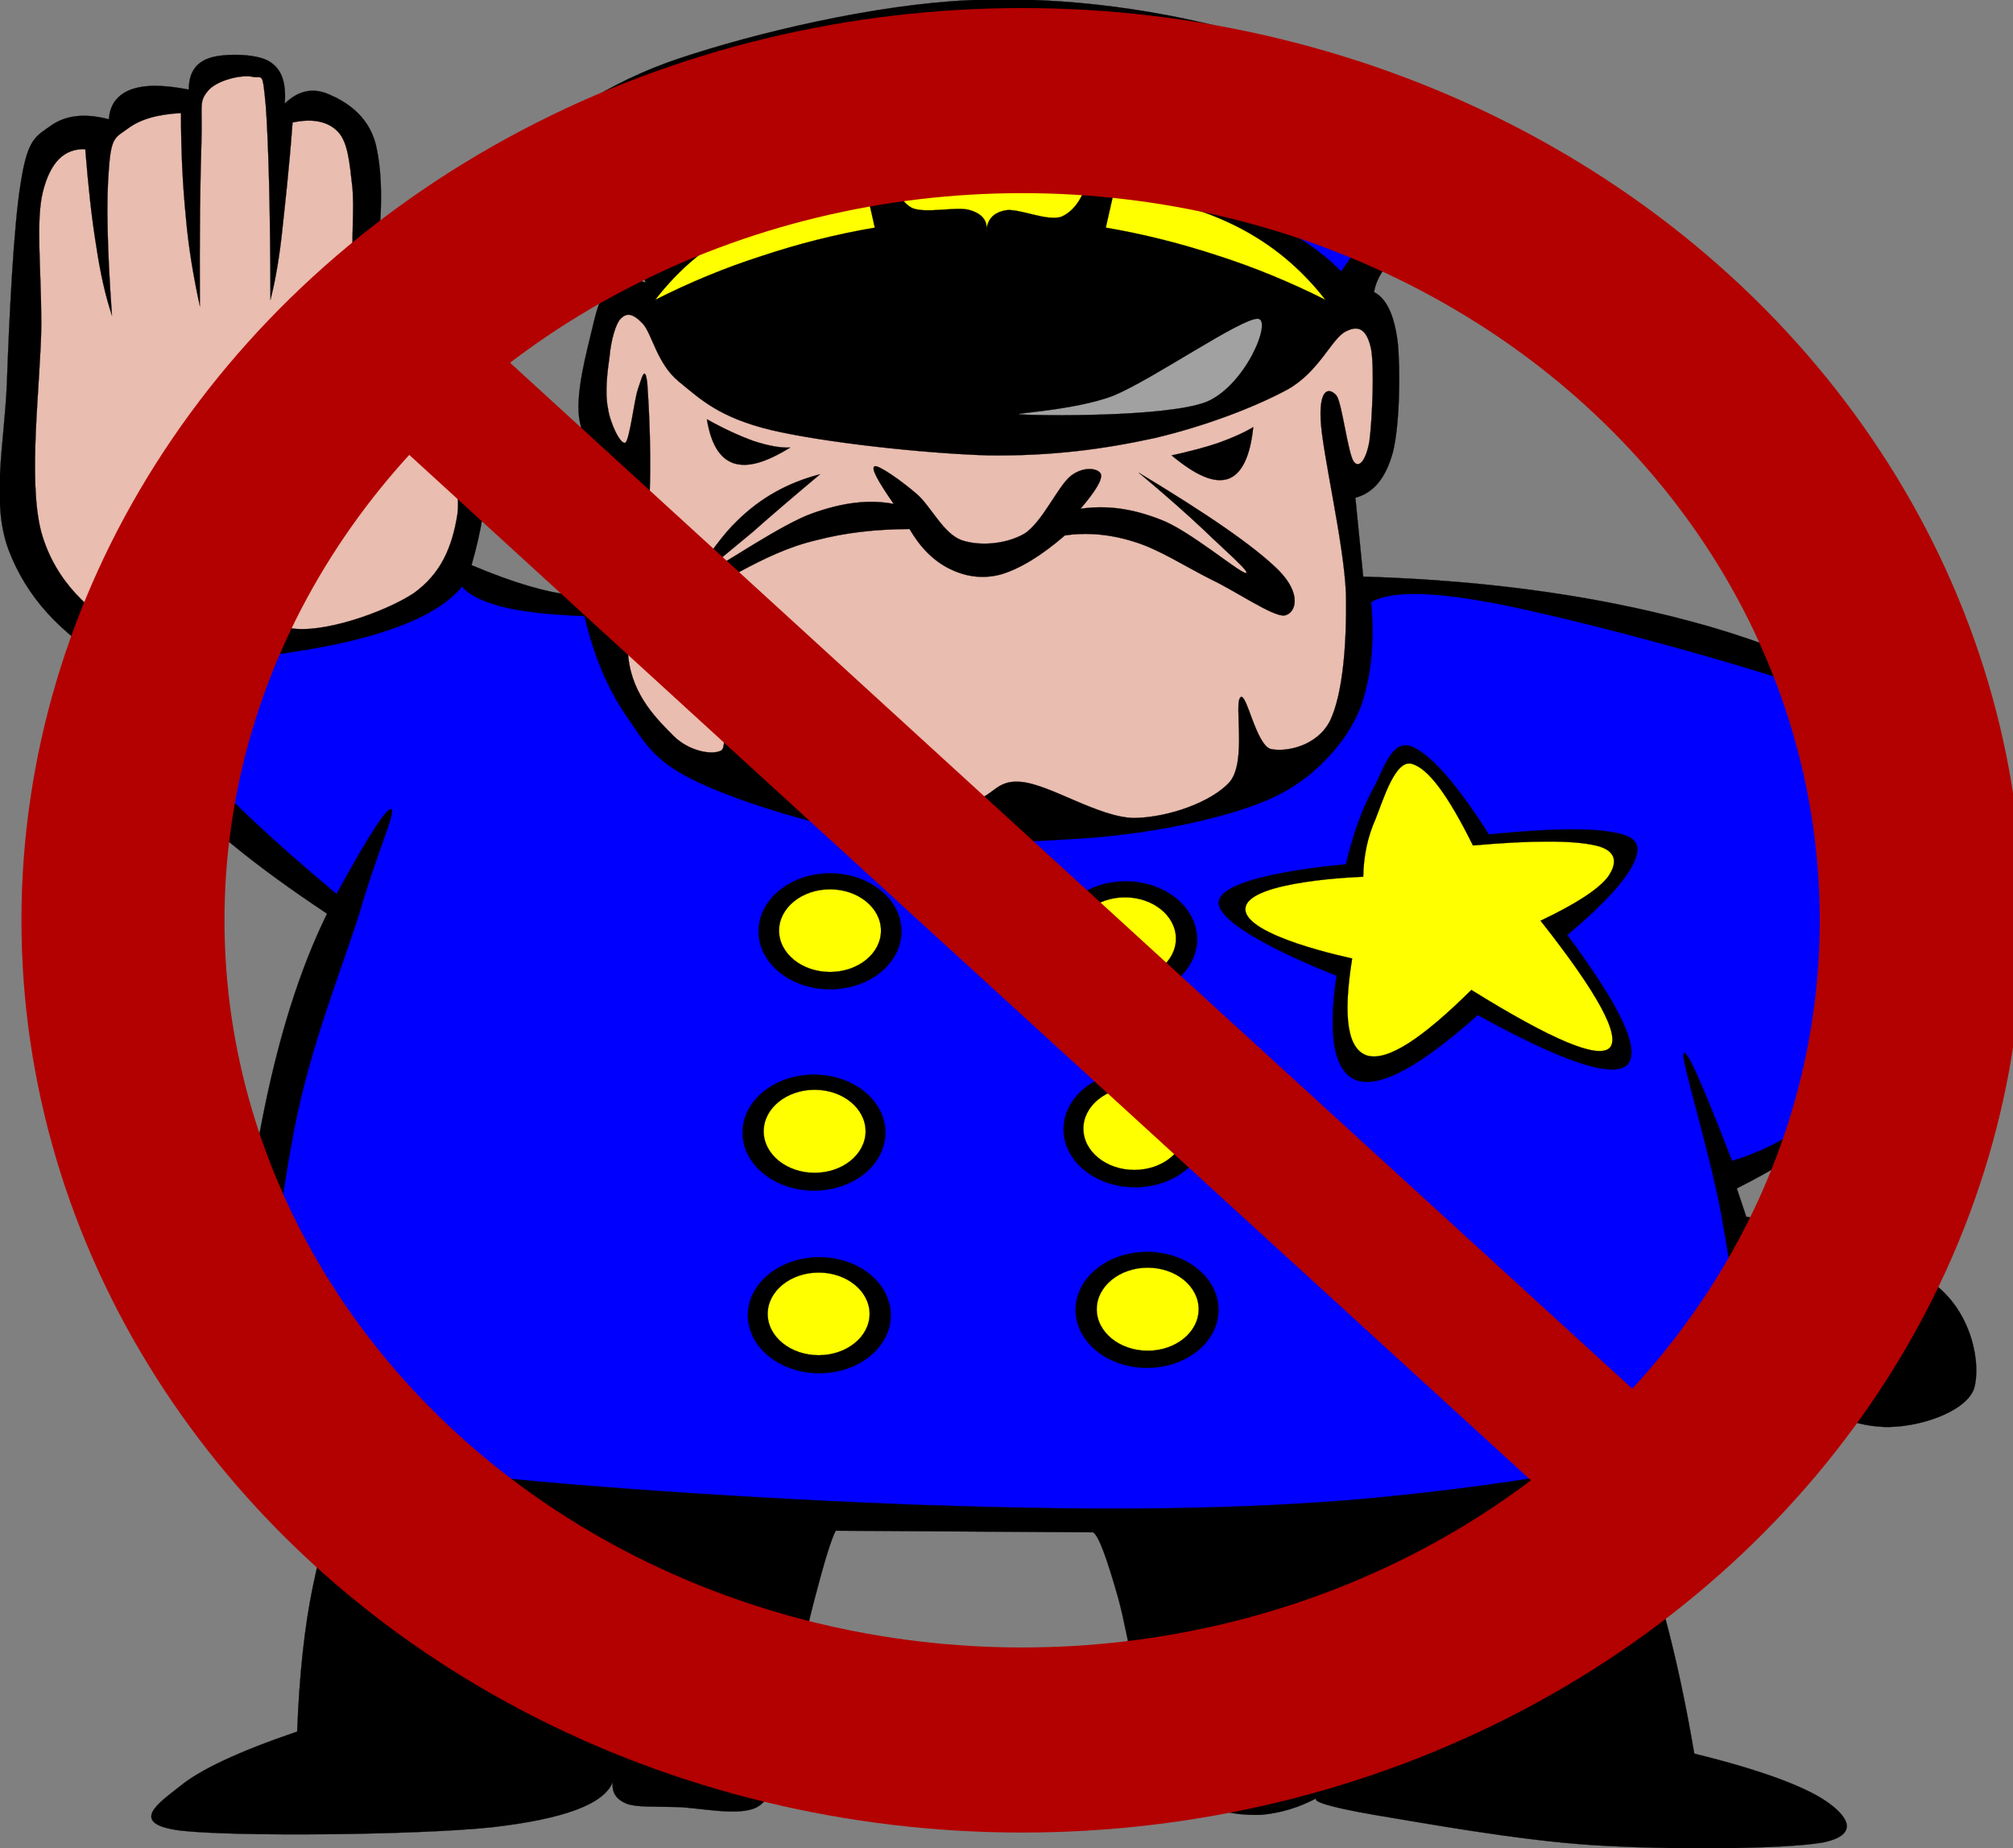 <?xml version="1.0" encoding="UTF-8" standalone="no"?>
<!-- Generator: Adobe Illustrator 10.0, SVG Export Plug-In . SVG Version: 3.0.0 Build 77)  -->

<svg
   xmlns:i="http://ns.adobe.com/AdobeIllustrator/10.0/"
   xmlns:dc="http://purl.org/dc/elements/1.1/"
   xmlns:cc="http://creativecommons.org/ns#"
   xmlns:rdf="http://www.w3.org/1999/02/22-rdf-syntax-ns#"
   xmlns:svg="http://www.w3.org/2000/svg"
   xmlns="http://www.w3.org/2000/svg"
   xmlns:sodipodi="http://sodipodi.sourceforge.net/DTD/sodipodi-0.dtd"
   xmlns:inkscape="http://www.inkscape.org/namespaces/inkscape"
   enable-background="new 0 0 361.168 331.604"
   height="331.604"
   i:pageBounds="0 792 612 0"
   i:rulerOrigin="0 0"
   i:viewOrigin="125.0005 561"
   overflow="visible"
   space="preserve"
   viewBox="0 0 361.168 331.604"
   width="361.168"
   id="svg2"
   version="1.1"
   inkscape:version="0.48.4 r9939"
   sodipodi:docname="Police_man_ganson.svg">
  <rect x="0" y="0" width="361.168" height="331.604" fill="#808080" stroke="none"/>
  <defs
     id="defs65" />
  <sodipodi:namedview
     pagecolor="#ffffff"
     bordercolor="#666666"
     borderopacity="1"
     objecttolerance="10"
     gridtolerance="10"
     guidetolerance="10"
     inkscape:pageopacity="0"
     inkscape:pageshadow="2"
     inkscape:window-width="1280"
     inkscape:window-height="977"
     id="namedview63"
     showgrid="false"
     inkscape:zoom="0.71169225"
     inkscape:cx="180.584"
     inkscape:cy="165.802"
     inkscape:window-x="-4"
     inkscape:window-y="-4"
     inkscape:window-maximized="1"
     inkscape:current-layer="svg2" />
  <g
     i:dimmedPercent="50"
     i:layer="yes"
     i:rgbTrio="#4F008000FFFF"
     id="Layer_1">
    <g
       id="g7">
      <path
         clip-rule="evenodd"
         d="     M115.848,50.706c-2.556-0.972-4.572-0.828-6.192,0.576c-1.692,1.332-2.448,3.492-3.384,7.596     c-0.972,4.14-3.24,12.168-2.232,16.884c1.044,4.68,3.636,8.064,8.172,10.728c0.828,8.136,0.396,13.68-1.152,17.172     c-1.692,3.348-4.032,3.456-8.424,3.096c-4.536-0.468-10.368-2.124-18.036-5.364c1.8-6.264,2.592-11.34,2.52-15.768     c-0.144-4.392-3.492-7.02-3.096-10.404c0.252-3.528,4.392-6.912,5.076-10.152c0.576-3.384-2.34-6.3-1.116-9.576     c1.332-3.42,7.704-7.128,8.424-10.152c0.468-3.132-2.556-6.912-5.328-7.884c-2.916-1.044-7.56-0.108-11.556,1.98     c-3.996,2.016-8.172,5.4-12.384,10.152c1.584-10.44,1.584-18.18,0.288-23.652c-1.368-5.472-5.76-7.884-8.46-9.036     c-2.772-1.188-5.4-0.72-7.884,1.692c0.288-3.744-0.504-6.228-2.808-7.596c-2.34-1.44-8.316-1.44-10.728-0.576     c-2.448,0.828-3.672,2.664-3.672,5.652c-4.68-0.9-7.92-0.9-10.404,0c-2.34,0.9-3.78,2.628-3.924,5.328     c-4.428-1.152-7.776-0.72-10.44,1.152c-2.628,1.908-4.14,2.231-5.364,10.116c-1.332,7.848-2.124,25.2-2.52,36.36     C0.72,80.046-1.584,90.126,1.512,98.586c3.204,8.46,9.216,15.084,18.576,20.556c0,6.48,3.06,13.284,9.576,20.844     c6.48,7.596,16.02,15.3,29.016,23.94c-4.824,9.828-8.82,22.176-11.844,38.016c-3.168,15.805-5.148,34.021-6.48,55.764     c2.124,1.404,5.04,2.773,8.748,4.248c3.708,1.477,7.992,2.881,13.248,4.5c-2.664,4.645-4.68,10.656-6.192,18.037     c-1.548,7.451-2.448,15.984-2.844,26.172c-10.656,3.637-17.496,6.875-21.096,9.863c-3.636,2.881-9.324,6.625,0,7.885     c9.576,1.152,42.732,0.828,56.016-0.576c12.924-1.477,20.16-4.141,21.708-8.137c-0.216,1.873,0.576,3.133,2.52,3.924     c1.872,0.648,4.788,0.469,8.748,0.576c3.996,0.037,11.376,1.801,14.652,0c3.132-1.836,2.124-4.752,3.924-10.979     c1.656-6.408,4.788-20.377,6.48-26.785c1.692-6.48,2.916-10.367,3.672-11.809l46.189,0.289c1.043,0.721,2.447,4.607,4.5,11.809     c1.979,7.164,4.607,24.623,7.344,30.996c2.627,6.084,5.256,4.859,8.424,6.191c3.061,1.367,6.443,1.799,9.863,1.691     c3.313-0.287,6.697-1.225,10.152-3.096c-1.439,0.576,1.801,1.656,10.115,3.096c8.316,1.369,25.668,4.572,39.277,5.436     c13.607,0.865,34.02,0.756,41.256-0.467c6.84-1.439,4.355-4.861,0.467-7.488c-3.924-2.629-11.627-5.545-23.543-8.461     c-1.584-9.322-3.313-17.314-5.328-24.803s-4.32-13.789-6.768-19.441c3.852-1.115,7.703-2.52,12.096-4.211     c4.283-1.764,8.748-3.779,13.535-6.191l1.98-11.844c6.66,5.039,12.672,7.668,18.576,7.883c5.867,0.18,14.363-2.52,16.057-6.732     c1.402-4.391-0.252-13.752-7.057-18.898c-6.947-5.186-17.928-9.217-33.768-12.098l-1.693-5.076     c12.277-6.119,22.32-13.68,30.42-22.822c8.064-9.252,15.553-22.861,17.748-32.077c2.018-9.252,3.42-15.444-5.363-23.04     c-9.035-7.776-29.16-17.46-47.592-22.824c-18.504-5.328-38.881-8.28-62.244-9l-1.404-14.148c3.24-0.864,5.436-3.456,6.732-8.172     c1.225-4.824,1.367-14.832,0.863-19.728c-0.611-4.86-1.979-7.812-4.248-9c0.504-2.988,2.629-5.76,6.229-8.46     c3.637-2.664,14.076-4.644,15.48-7.596c1.332-3.096-0.324-5.688-7.596-10.692c-7.596-5.04-22.068-15.264-36.613-19.44     c-14.688-4.284-32.65-6.948-49.859-6.192c-17.28,0.756-38.772,5.94-52.128,10.404c-13.356,4.392-22.788,11.556-27.036,15.516     c-4.104,3.6-0.252,5.292,1.98,7.02c2.052,1.656,7.2,0.468,10.44,3.384C110.52,39.258,113.328,44.046,115.848,50.706z"
         fill-rule="evenodd"
         i:knockout="Off"
         stroke="#000000"
         stroke-miterlimit="10"
         stroke-width="0.036"
         id="path9" />
      <path
         clip-rule="evenodd"
         d="     M40.644,116.334c-6.876,1.44-13.068,0.36-18.576-3.096c-5.724-3.456-12.096-8.676-14.652-17.748     c-2.52-9.432-0.072-27.144,0-37.44C7.379,47.754,6.408,39.582,7.704,34.362c1.332-5.256,3.816-7.74,7.596-7.596     c0.54,6.732,1.152,12.42,1.98,17.46c0.756,5.04,1.692,9.036,2.808,12.384c-0.864-12.132-1.044-20.808-0.54-26.46     c0.396-5.616,1.188-5.472,3.348-7.056c2.196-1.656,5.292-2.592,9.576-2.808c0,6.66,0.288,12.672,0.864,18.576     c0.504,5.832,1.44,11.052,2.52,16.056c-0.072-13.428,0.072-23.004,0.288-29.556c0.18-6.516-0.468-7.056,1.116-9     c1.584-2.016,6.3-3.06,8.172-2.556c1.692,0.324,1.656-1.26,2.268,5.364c0.468,6.768,0.792,18.036,0.828,34.632     c0.576-2.268,1.368-5.976,1.98-11.268c0.576-5.364,1.368-12.168,1.98-20.556c3.636-0.792,6.408-0.18,8.172,1.692     c1.728,1.836,2.052,5.4,2.52,9.576c0.504,4.14-0.324,10.872,0.288,15.192c0.432,4.284,3.024,6.66,2.52,10.44     c-0.54,3.78-2.412,7.596-5.616,11.844c1.188,1.368,2.592,1.836,3.924,1.404c1.332-0.504,3.204-1.224,4.248-4.248     c0.828-3.132-0.828-10.044,1.404-14.076c2.232-4.176,8.676-8.352,12.096-10.152c3.312-1.764,6.912-1.296,7.884-0.54     c0.828,0.576-1.26,2.628-2.52,4.212c-1.332,1.512-4.5,1.944-5.076,4.788c-0.648,2.736,1.764,8.352,1.404,11.844     c-0.504,3.384-4.032,3.6-4.212,8.424c-0.324,4.824,3.384,14.184,2.52,20.016c-0.936,5.76-2.916,10.548-7.884,14.076     c-5.184,3.384-16.488,7.344-22.248,6.192c-5.832-1.44-11.16-7.704-12.096-13.788c-0.828-6.084,6.804-19.332,6.768-22.248     c-0.252-2.952-5.58,1.008-7.632,4.788c-2.088,3.78-5.112,11.772-4.788,17.748C34.416,105.03,36.576,110.574,40.644,116.334z"
         fill="#E9BDB0"
         fill-rule="evenodd"
         i:knockout="Off"
         stroke="#000000"
         stroke-miterlimit="10"
         stroke-width="0.036"
         id="path11" />
      <path
         clip-rule="evenodd"
         d="     M112.211,79.434c-0.9,0.396-2.772-3.564-3.132-6.192c-0.576-2.7-0.108-6.588,0.288-9.288c0.252-2.808,1.044-5.76,1.98-6.768     c1.044-1.044,2.088-1.08,3.96,0.864c1.692,1.836,2.556,7.2,6.48,10.404c3.888,3.168,7.2,6.444,16.596,8.712     c9.36,2.196,27.18,4.176,38.88,4.536c11.484,0.144,20.736-1.116,29.843-3.096c9.037-2.124,18.037-5.544,23.941-8.748     c5.688-3.204,7.92-9.216,10.439-10.404c2.412-1.26,3.779-0.18,4.5,3.096c0.648,3.312,0.18,13.104-0.289,16.596     c-0.574,3.312-1.836,5.004-2.807,3.672c-1.045-1.44-2.125-10.62-3.096-11.844c-1.08-1.296-3.098-1.728-2.846,4.248     c0.252,5.904,4.178,22.104,4.537,31.248c0.18,9.036-0.576,18.072-2.844,22.824c-2.34,4.644-8.029,5.688-10.693,5.076     c-2.627-0.9-4.283-10.152-5.363-9.288c-1.26,1.008,1.152,11.448-1.943,15.192c-3.205,3.6-11.016,6.408-17.209,6.48     c-6.408-0.144-14.975-6.012-20.268-6.48c-5.292-0.432-4.464,3.384-11.268,3.96c-6.984,0.468-22.896,1.656-29.844-1.152     c-6.948-2.952-9.504-14.652-11.556-16.056c-2.16-1.404,0.432,6.696-1.116,7.632c-1.656,0.864-5.724,0.108-8.46-2.556     c-2.844-2.88-7.416-7.2-8.172-14.076c-0.792-7.02,3.024-18.756,3.672-27.036c0.576-8.352-0.036-18.684-0.288-22.248     c-0.432-3.6-1.044-0.684-1.692,1.116C113.795,71.73,113.003,78.714,112.211,79.434z"
         fill="#E9BDB0"
         fill-rule="evenodd"
         i:knockout="Off"
         stroke="#000000"
         stroke-miterlimit="10"
         stroke-width="0.036"
         id="path13" />
      <path
         clip-rule="evenodd"
         d="     M147.132,85.086c-5.688,1.476-10.62,4.14-14.94,8.424c-4.428,4.176-11.052,15.048-10.98,16.632c0.108,1.44,7.2-5.4,11.556-7.596     c4.248-2.268,8.568-4.428,13.788-5.652c5.148-1.332,10.512-1.944,16.632-1.98c1.944,3.348,4.284,5.652,7.02,7.056     c2.7,1.368,5.796,2.016,9.288,1.116c3.455-1.008,7.309-3.348,11.557-7.02c3.852-0.576,8.027-0.252,12.383,1.116     c4.428,1.332,9.18,4.428,13.824,6.768c4.5,2.124,11.125,6.732,13.213,6.48c2.051-0.432,3.168-3.852-1.117-8.172     c-4.391-4.32-12.744-10.044-25.055-17.46c4.68,3.924,8.566,7.344,11.807,10.404c3.133,3.06,8.641,7.812,7.344,7.596     c-1.547-0.396-10.188-7.704-15.227-9.576c-5.041-1.98-9.648-2.628-14.365-1.944c2.701-3.168,3.924-5.184,3.672-6.192     c-0.395-1.08-3.059-1.512-5.363,0.252c-2.34,1.8-5.148,8.388-8.424,10.44c-3.384,1.908-8.064,2.232-11.268,1.116     c-3.24-1.224-5.4-5.94-7.884-8.172c-2.772-2.412-6.84-5.256-7.632-5.076c-0.792,0.252,0.468,2.556,3.384,6.768     c-4.392-0.864-9.216-0.252-14.616,1.692c-5.436,1.908-16.02,9.216-17.748,9.864c-1.728,0.468,3.672-3.636,7.02-6.48     C138.204,92.646,142.2,89.226,147.132,85.086z"
         fill-rule="evenodd"
         i:knockout="Off"
         stroke="#000000"
         stroke-miterlimit="10"
         stroke-width="0.036"
         id="path15" />
      <path
         clip-rule="evenodd"
         d="     M141.768,80.298c-1.872,0.072-4.032-0.36-6.48-1.152c-2.52-0.9-5.292-2.16-8.46-3.924c0.72,4.392,2.268,7.02,4.788,7.884     C134.171,83.934,137.375,82.998,141.768,80.298z"
         fill-rule="evenodd"
         i:knockout="Off"
         stroke="#000000"
         stroke-miterlimit="10"
         stroke-width="0.036"
         id="path17" />
      <path
         clip-rule="evenodd"
         d="     M210.203,81.702c3.133-0.684,6.049-1.44,8.461-2.268c2.377-0.864,4.535-1.8,6.191-2.808c-0.539,5.328-2.088,8.424-4.5,9.288     C217.8,86.742,214.595,85.338,210.203,81.702z"
         fill-rule="evenodd"
         i:knockout="Off"
         stroke="#000000"
         stroke-miterlimit="10"
         stroke-width="0.036"
         id="path19" />
      <path
         clip-rule="evenodd"
         d="     M183.167,74.358c-2.736-0.18,9.432-0.612,16.633-3.384c7.164-2.988,22.967-13.968,25.883-13.788     c2.664,0.144-2.232,12.06-9.287,14.94C209.125,74.898,186.011,74.574,183.167,74.358z"
         fill="#A1A1A1"
         fill-rule="evenodd"
         i:knockout="Off"
         stroke="#000000"
         stroke-miterlimit="10"
         stroke-width="0.036"
         id="path21" />
      <path
         clip-rule="evenodd"
         d="     M237.816,53.802c-6.229-3.132-12.564-5.76-19.152-7.884c-6.66-2.196-13.32-3.888-20.268-5.076l1.404-6.192     c8.314,0.72,15.588,2.736,21.959,5.904C228.132,43.758,233.351,48.078,237.816,53.802z"
         fill="#FFFF00"
         fill-rule="evenodd"
         i:knockout="Off"
         stroke="#000000"
         stroke-miterlimit="10"
         stroke-width="0.036"
         id="path23" />
      <path
         clip-rule="evenodd"
         d="     M117.54,53.802c6.192-3.132,12.528-5.76,19.152-7.884c6.624-2.196,13.284-3.888,20.268-5.076l-1.404-6.192     c-8.352,0.72-15.624,2.736-21.96,5.904C127.188,43.758,121.968,48.078,117.54,53.802z"
         fill="#FFFF00"
         fill-rule="evenodd"
         i:knockout="Off"
         stroke="#000000"
         stroke-miterlimit="10"
         stroke-width="0.036"
         id="path25" />
      <path
         clip-rule="evenodd"
         d="     M160.632,21.402c-0.864,3.024-1.044,5.796-0.54,8.46c0.432,2.628,0.9,5.904,3.348,7.344c2.304,1.296,8.424-0.324,10.728,0.54     c2.304,0.72,3.096,2.088,2.808,3.96c0.036-2.16,1.116-3.528,3.384-3.96c2.232-0.504,7.595,2.088,10.117,1.116     c2.555-1.116,4.104-4.104,4.787-7.02c0.541-2.988,0.072-6.192-1.404-10.152c-6.012-1.656-11.592-2.448-17.171-2.52     C171.107,19.098,165.852,19.89,160.632,21.402z"
         fill="#FFFF00"
         fill-rule="evenodd"
         i:knockout="Off"
         stroke="#000000"
         stroke-miterlimit="10"
         stroke-width="0.036"
         id="path27" />
      <path
         clip-rule="evenodd"
         d="     M153.324,15.786c5.868-2.268,12.528-3.492,20.268-3.672c7.668-0.252,16.164,0.648,25.632,2.556l-2.809,5.616v0     c-4.031-2.376-9.145-3.6-15.48-3.672c-6.408-0.072-13.788,0.864-22.536,3.096C156.708,18.414,155.016,17.118,153.324,15.786z"
         fill="#FFFF00"
         fill-rule="evenodd"
         i:knockout="Off"
         stroke="#000000"
         stroke-miterlimit="10"
         stroke-width="0.036"
         id="path29" />
      <path
         clip-rule="evenodd"
         d="     M119.231,45.63c-1.764-5.544-4.068-9.576-7.308-12.384c-3.276-2.844-10.836-2.304-11.844-4.212     c-1.116-2.016-1.872-4.14,5.652-7.632c7.632-3.744,25.488-10.656,39.132-13.788c13.5-3.096,28.224-5.112,41.399-4.5     c13.033,0.648,24.264,3.42,36.613,8.172c12.275,4.608,30.959,15.3,36.611,19.44c5.473,4.068-1.621,3.024-3.637,4.788     c-2.088,1.584-5.975,3.168-8.459,5.328c-2.592,2.16-4.752,4.788-6.768,7.884c-4.105-4.284-9.506-7.56-16.346-10.404     c-6.875-2.736-14.939-4.896-24.479-6.192l-0.865-9.036c4.824-2.988,7.129-5.472,7.057-7.308c-0.107-1.836-2.592-3.023-7.596-3.96     c-5.184-1.188-14.041-2.771-22.249-2.52c-8.172,0.216-22.464,1.8-26.208,3.924c-3.78,1.98-2.556,4.932,3.672,8.46l-0.864,9.864     c-6.372,1.188-12.06,3.024-17.748,5.364C129.384,39.222,124.127,42.174,119.231,45.63z"
         fill="#0000FF"
         fill-rule="evenodd"
         i:knockout="Off"
         stroke="#000000"
         stroke-miterlimit="10"
         stroke-width="0.036"
         id="path31" />
      <path
         clip-rule="evenodd"
         d="     M25.452,119.574c0.036,3.924,2.808,9.18,8.712,16.056c5.868,6.876,14.472,14.94,26.208,24.768     c5.868-10.692,9.108-15.66,9.864-15.192c0.756,0.576-2.88,8.568-5.652,18.288c-3.024,9.756-8.856,23.832-11.808,39.168     c-2.88,15.191-4.86,32.004-5.652,51.264c1.08,3.924,11.232,7.164,30.996,9.863c19.944,2.701,59.004,5.186,86.76,6.193     c27.468,0.936,52.308,1.115,77.437-0.865c25.092-2.16,48.707-6.047,72.107-11.807c-1.729-15.336-3.564-28.26-5.652-39.744     c-2.195-11.557-6.984-26.82-6.73-28.441c0.359-1.475,3.131,4.717,8.711,19.152c9.396-2.771,17.568-8.676,25.344-18     c7.705-9.432,19.008-27.719,20.305-37.763c0.936-10.044-0.432-14.868-13.824-21.96c-13.535-7.128-49.896-16.848-66.168-20.556     c-16.271-3.816-26.137-4.428-30.42-1.98c0.648,7.128,0.035,13.104-1.691,18.324c-1.836,5.076-5.221,9.108-9.037,12.384     c-3.889,3.168-7.561,5.04-14.076,7.02c-6.695,1.98-14.723,3.636-25.055,4.536c-10.441,0.72-24.769,1.548-36.613,0     c-11.988-1.8-26.136-6.156-34.092-9.864c-7.956-3.708-9.54-6.876-12.96-11.844c-3.456-5.004-5.94-11.016-7.596-18.036     c-6.192-0.252-10.98-0.756-14.652-1.656c-3.636-0.936-6.12-2.16-7.308-3.672c-3.312,4.032-9.504,7.128-19.152,9.576     C54.036,117.162,41.543,118.71,25.452,119.574z"
         fill="#0000FF"
         fill-rule="evenodd"
         i:knockout="Off"
         stroke="#000000"
         stroke-miterlimit="10"
         stroke-width="0.036"
         id="path33" />
      <path
         clip-rule="evenodd"
         d="     M218.664,161.802c0.432-4.968,22.824-6.732,22.824-6.732c1.332-5.724,3.061-10.332,5.039-13.824     c1.908-3.708,3.24-8.604,6.77-7.308c3.383,1.44,7.99,6.552,13.822,15.768c10.908-1.08,18.361-1.224,22.789-0.288     c4.248,0.792,4.535,2.628,3.096,5.652c-1.584,3.06-5.291,7.236-11.809,12.672c9.865,13.283,13.248,20.844,10.693,23.363     c-2.736,2.34-11.521-0.611-26.748-9c-10.189,9.037-17.1,12.924-21.42,11.809c-4.176-1.225-5.617-7.416-3.924-18.863     C239.796,175.051,218.232,166.807,218.664,161.802z"
         fill-rule="evenodd"
         i:knockout="Off"
         stroke="#000000"
         stroke-miterlimit="10"
         stroke-width="0.036"
         id="path35" />
      <path
         clip-rule="evenodd"
         d="     M223.451,162.954c0.434-5.004,21.133-5.652,21.133-5.652c0.072-3.6,0.721-7.02,2.232-10.404c1.367-3.42,3.527-10.692,6.48-9.864     c2.951,0.828,6.479,5.58,10.979,14.652c10.656-0.936,17.893-0.936,21.996,0c4.033,0.936,3.854,3.276,2.232,5.616     c-1.691,2.232-5.725,4.86-12.096,7.884c10.367,13.14,14.4,20.701,12.385,22.824c-2.125,2.016-10.297-1.404-24.805-10.404     c-8.928,8.82-14.939,12.709-18.576,11.809c-3.6-1.045-4.535-6.732-2.809-17.461C242.603,171.953,223.019,167.922,223.451,162.954     z"
         fill="#FFFF00"
         fill-rule="evenodd"
         i:knockout="Off"
         stroke="#000000"
         stroke-miterlimit="10"
         stroke-width="0.036"
         id="path37" />
      <path
         clip-rule="evenodd"
         d="     M148.919,156.682c7.075,0,12.816,4.661,12.816,10.404c0,5.742-5.741,10.404-12.816,10.404c-7.074,0-12.816-4.662-12.816-10.404     C136.104,161.343,141.845,156.682,148.919,156.682"
         fill-rule="evenodd"
         i:knockout="Off"
         stroke="#000000"
         stroke-miterlimit="10"
         stroke-width="0.036"
         id="path39" />
      <path
         clip-rule="evenodd"
         d="     M148.919,159.55c5.048,0,9.144,3.323,9.144,7.417c0,4.092-4.096,7.416-9.144,7.416c-5.047,0-9.144-3.324-9.144-7.416     C139.775,162.873,143.872,159.55,148.919,159.55"
         fill="#FFFF00"
         fill-rule="evenodd"
         i:knockout="Off"
         stroke="#000000"
         stroke-miterlimit="10"
         stroke-width="0.036"
         id="path41" />
      <path
         clip-rule="evenodd"
         d="     M201.96,158.122c7.074,0,12.814,4.661,12.814,10.403c0,5.744-5.74,10.404-12.814,10.404c-7.076,0-12.816-4.66-12.816-10.404     C189.144,162.783,194.884,158.122,201.96,158.122"
         fill-rule="evenodd"
         i:knockout="Off"
         stroke="#000000"
         stroke-miterlimit="10"
         stroke-width="0.036"
         id="path43" />
      <path
         clip-rule="evenodd"
         d="     M201.839,160.99c5.047,0,9.145,3.323,9.145,7.417s-4.098,7.416-9.145,7.416s-9.145-3.322-9.145-7.416     S196.792,160.99,201.839,160.99"
         fill="#FFFF00"
         fill-rule="evenodd"
         i:knockout="Off"
         stroke="#000000"
         stroke-miterlimit="10"
         stroke-width="0.036"
         id="path45" />
      <path
         clip-rule="evenodd"
         d="     M203.64,192.201c7.074,0,12.816,4.662,12.816,10.404c0,5.744-5.742,10.404-12.816,10.404s-12.816-4.66-12.816-10.404     C190.824,196.863,196.566,192.201,203.64,192.201"
         fill-rule="evenodd"
         i:knockout="Off"
         stroke="#000000"
         stroke-miterlimit="10"
         stroke-width="0.036"
         id="path47" />
      <path
         clip-rule="evenodd"
         d="     M203.519,195.07c5.049,0,9.145,3.322,9.145,7.416s-4.096,7.416-9.145,7.416c-5.047,0-9.143-3.322-9.143-7.416     S198.472,195.07,203.519,195.07"
         fill="#FFFF00"
         fill-rule="evenodd"
         i:knockout="Off"
         stroke="#000000"
         stroke-miterlimit="10"
         stroke-width="0.036"
         id="path49" />
      <path
         clip-rule="evenodd"
         d="     M205.8,224.602c7.074,0,12.814,4.662,12.814,10.404s-5.74,10.404-12.814,10.404s-12.816-4.662-12.816-10.404     S198.726,224.602,205.8,224.602"
         fill-rule="evenodd"
         i:knockout="Off"
         stroke="#000000"
         stroke-miterlimit="10"
         stroke-width="0.036"
         id="path51" />
      <path
         clip-rule="evenodd"
         d="     M205.919,227.434c5.047,0,9.145,3.338,9.145,7.453c0,4.113-4.098,7.451-9.145,7.451s-9.145-3.338-9.145-7.451     C196.775,230.771,200.873,227.434,205.919,227.434"
         fill="#FFFF00"
         fill-rule="evenodd"
         i:knockout="Off"
         stroke="#000000"
         stroke-miterlimit="10"
         stroke-width="0.036"
         id="path53" />
      <path
         clip-rule="evenodd"
         d="     M147,225.563c7.075,0,12.816,4.66,12.816,10.404c0,5.742-5.741,10.402-12.816,10.402c-7.074,0-12.816-4.66-12.816-10.402     C134.184,230.223,139.925,225.563,147,225.563"
         fill-rule="evenodd"
         i:knockout="Off"
         stroke="#000000"
         stroke-miterlimit="10"
         stroke-width="0.036"
         id="path55" />
      <path
         clip-rule="evenodd"
         d="     M146.879,228.311c5.048,0,9.144,3.322,9.144,7.416s-4.096,7.416-9.144,7.416c-5.047,0-9.144-3.322-9.144-7.416     S141.832,228.311,146.879,228.311"
         fill="#FFFF00"
         fill-rule="evenodd"
         i:knockout="Off"
         stroke="#000000"
         stroke-miterlimit="10"
         stroke-width="0.036"
         id="path57" />
      <path
         clip-rule="evenodd"
         d="     M146.04,192.803c7.075,0,12.816,4.66,12.816,10.402c0,5.744-5.741,10.404-12.816,10.404c-7.074,0-12.816-4.66-12.816-10.404     C133.224,197.463,138.965,192.803,146.04,192.803"
         fill-rule="evenodd"
         i:knockout="Off"
         stroke="#000000"
         stroke-miterlimit="10"
         stroke-width="0.036"
         id="path59" />
      <path
         clip-rule="evenodd"
         d="     M146.16,195.514c5.047,0,9.144,3.338,9.144,7.453c0,4.113-4.097,7.451-9.144,7.451s-9.144-3.338-9.144-7.451     C137.016,198.852,141.112,195.514,146.16,195.514"
         fill="#FFFF00"
         fill-rule="evenodd"
         i:knockout="Off"
         stroke="#000000"
         stroke-miterlimit="10"
         stroke-width="0.036"
         id="path61" />
    </g>
  </g>
  <circle
     style="fill:none;stroke:#b30000;stroke-width:28"
     sodipodi:ry="124"
     sodipodi:rx="124"
     sodipodi:cy="138"
     sodipodi:cx="138"
     cx="138"
     cy="138"
     r="124"
     id="circle86842"
     transform="matrix(1.301,0,0,1.186,3.848,1.445)" />
  <line
     style="stroke:#b30000;stroke-width:24.401"
     x1="81.104"
     y1="72.097"
     x2="296.869"
     y2="269.343"
     id="line86844" />
</svg>
